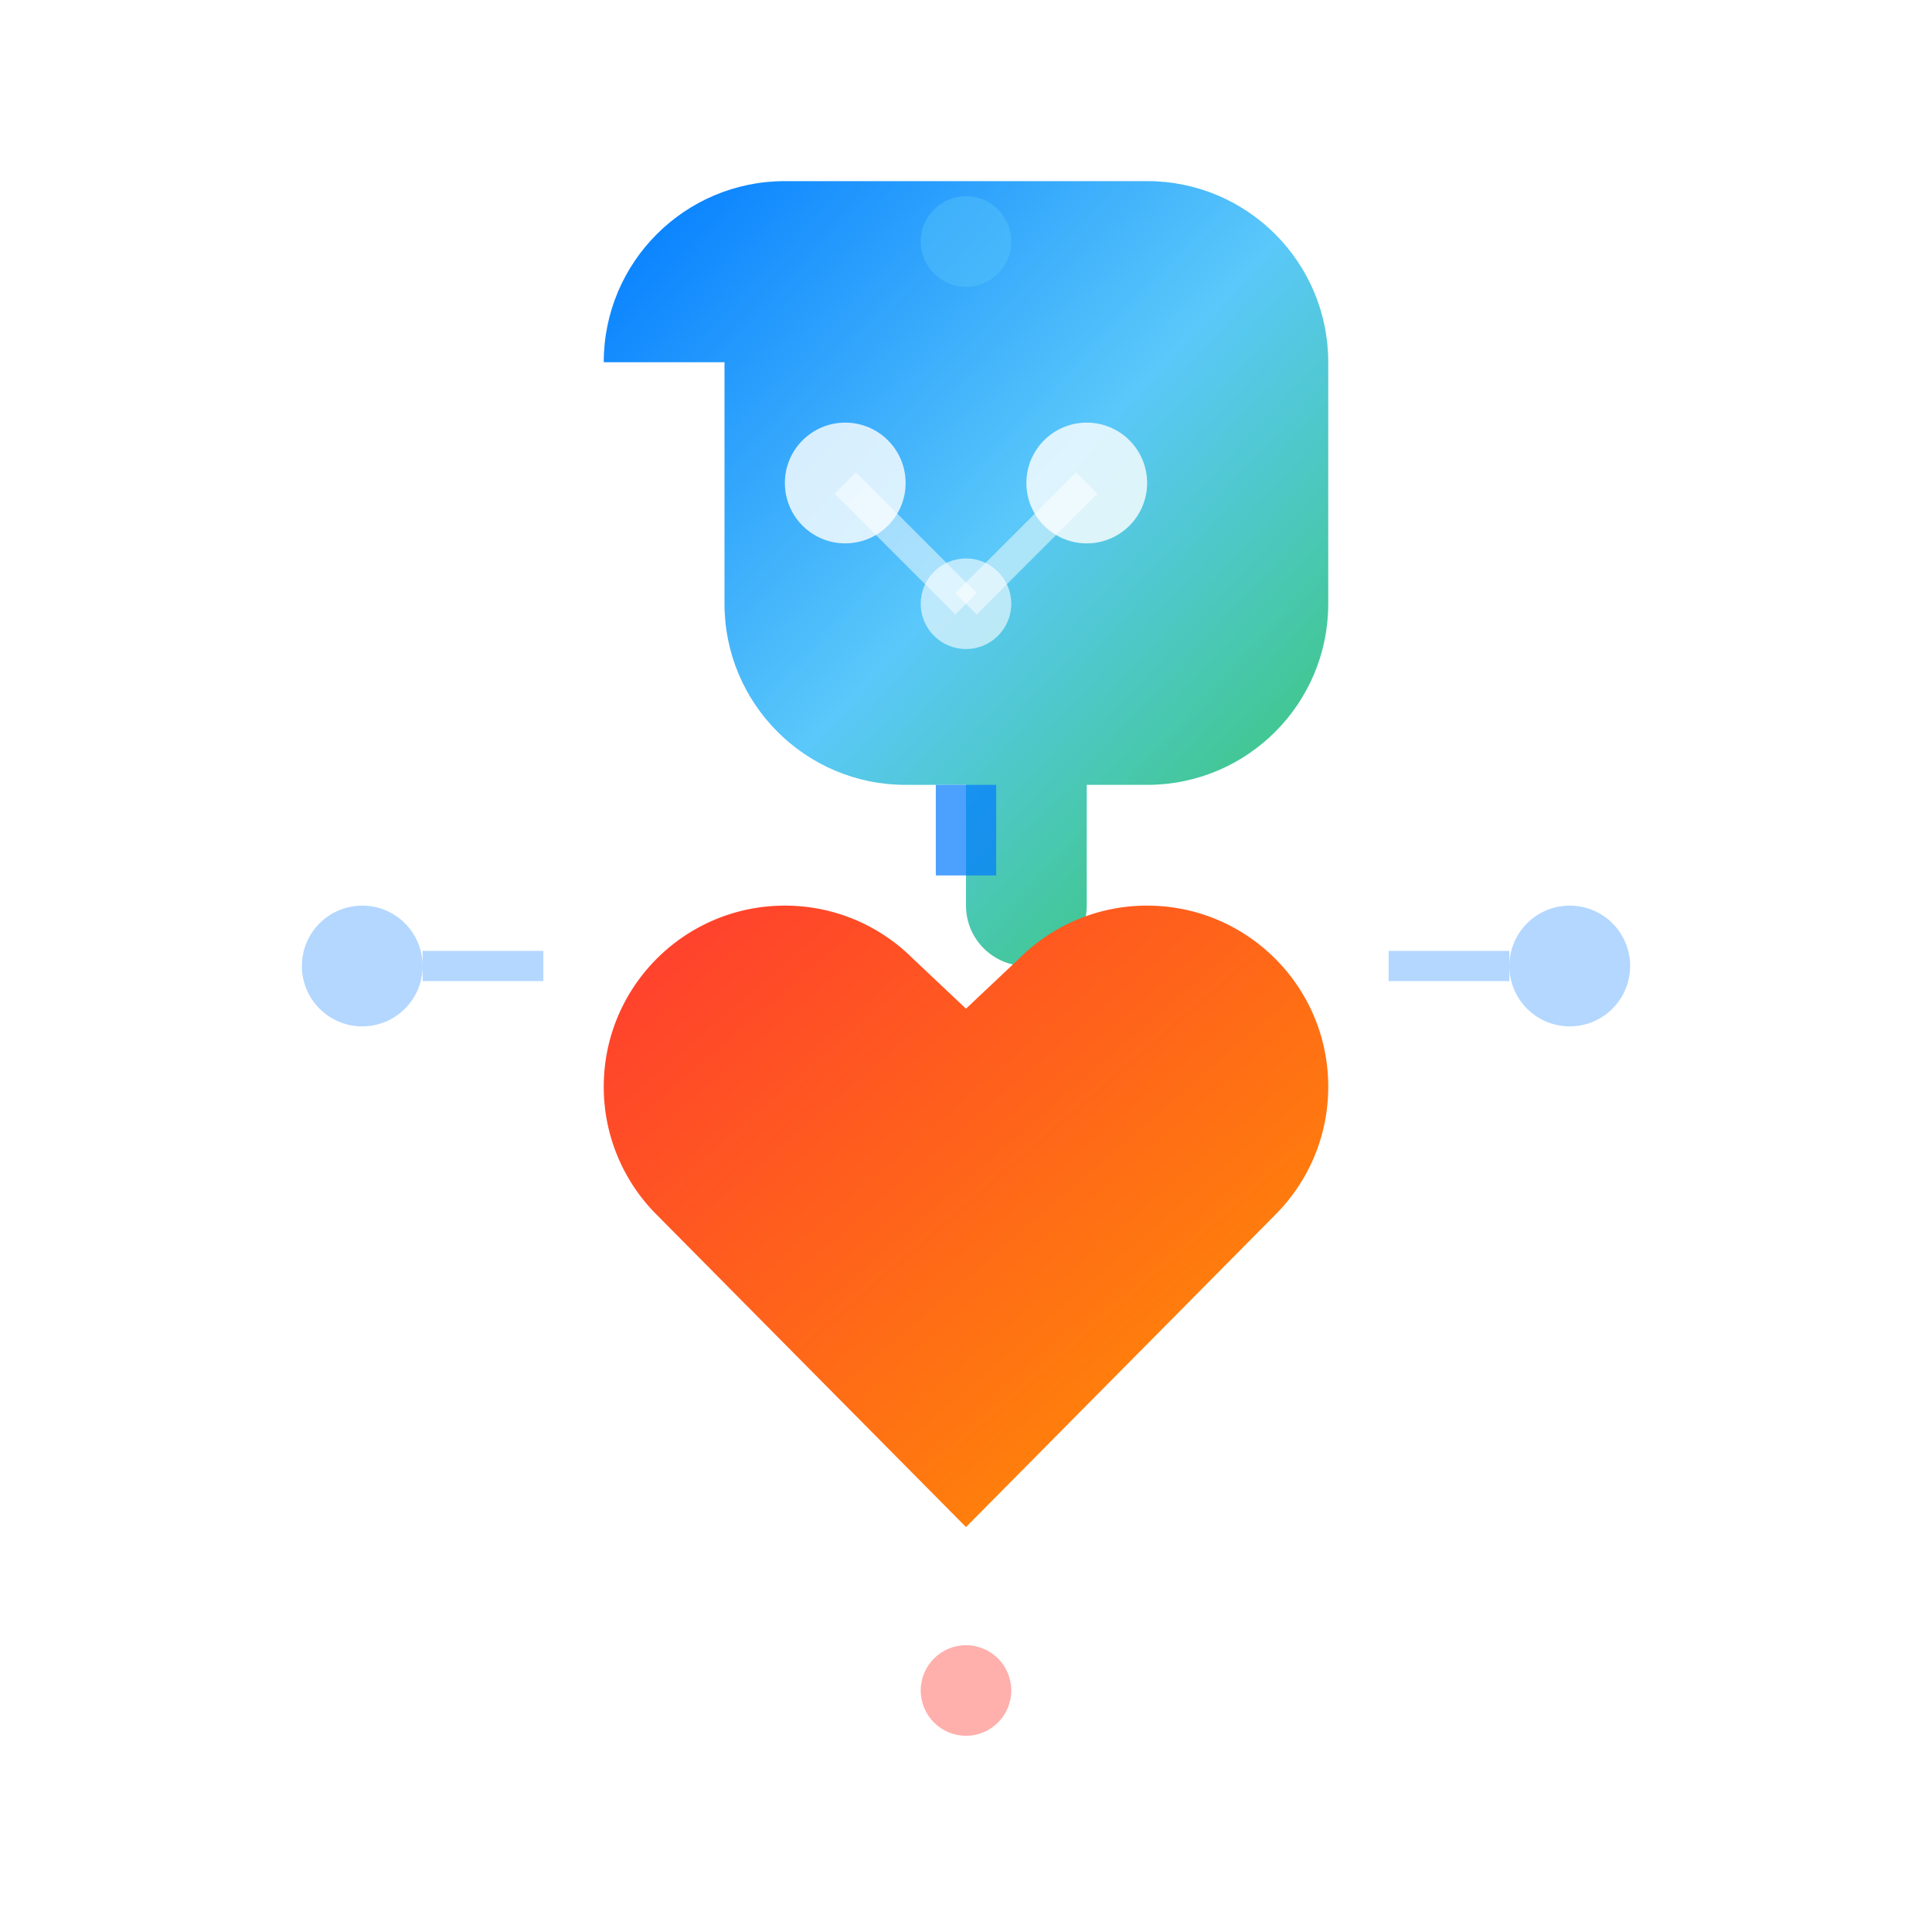 <svg width="64" height="64" viewBox="0 0 64 64" fill="none" xmlns="http://www.w3.org/2000/svg">
  <defs>
    <linearGradient id="brainGradient" x1="0%" y1="0%" x2="100%" y2="100%">
      <stop offset="0%" style="stop-color:#007AFF;stop-opacity:1" />
      <stop offset="50%" style="stop-color:#5AC8FA;stop-opacity:1" />
      <stop offset="100%" style="stop-color:#34C759;stop-opacity:1" />
    </linearGradient>
    <linearGradient id="heartGradient" x1="0%" y1="0%" x2="100%" y2="100%">
      <stop offset="0%" style="stop-color:#FF3B30;stop-opacity:1" />
      <stop offset="100%" style="stop-color:#FF9500;stop-opacity:1" />
    </linearGradient>
    <filter id="glow">
      <feGaussianBlur stdDeviation="2" result="coloredBlur"/>
      <feMerge> 
        <feMergeNode in="coloredBlur"/>
        <feMergeNode in="SourceGraphic"/>
      </feMerge>
    </filter>
  </defs>
  
  <!-- AI脳のシンボル -->
  <path d="M20 12C20 8.686 22.686 6 26 6h12c3.314 0 6 2.686 6 6v8c0 3.314-2.686 6-6 6h-2v4c0 1.105-.895 2-2 2s-2-.895-2-2v-4h-2c-3.314 0-6-2.686-6-6V12z" fill="url(#brainGradient)" filter="url(#glow)"/>
  
  <!-- 神経ネットワーク -->
  <circle cx="28" cy="16" r="2" fill="white" opacity="0.8"/>
  <circle cx="36" cy="16" r="2" fill="white" opacity="0.8"/>
  <circle cx="32" cy="20" r="1.5" fill="white" opacity="0.6"/>
  <line x1="28" y1="16" x2="32" y2="20" stroke="white" stroke-width="1" opacity="0.5"/>
  <line x1="36" y1="16" x2="32" y2="20" stroke="white" stroke-width="1" opacity="0.5"/>
  
  <!-- 人の心のシンボル -->
  <path d="M20 36c0-3.314 2.686-6 6-6 1.657 0 3.157.671 4.243 1.757L32 33.414l1.757-1.657A5.98 5.98 0 0 1 38 30c3.314 0 6 2.686 6 6 0 1.657-.671 3.157-1.757 4.243L32 50.586l-10.243-10.343A5.98 5.98 0 0 1 20 36z" fill="url(#heartGradient)" filter="url(#glow)"/>
  
  <!-- 接続線 -->
  <path d="M32 26 L32 30" stroke="#007AFF" stroke-width="2" stroke-dasharray="3,3" opacity="0.7"/>
  
  <!-- 周囲の装飾的な要素 -->
  <circle cx="12" cy="32" r="2" fill="#007AFF" opacity="0.3"/>
  <circle cx="52" cy="32" r="2" fill="#007AFF" opacity="0.3"/>
  <circle cx="32" cy="8" r="1.5" fill="#5AC8FA" opacity="0.4"/>
  <circle cx="32" cy="56" r="1.5" fill="#FF3B30" opacity="0.4"/>
  
  <!-- 接続線 -->
  <line x1="14" y1="32" x2="18" y2="32" stroke="#007AFF" stroke-width="1" opacity="0.3"/>
  <line x1="46" y1="32" x2="50" y2="32" stroke="#007AFF" stroke-width="1" opacity="0.3"/>
</svg>
